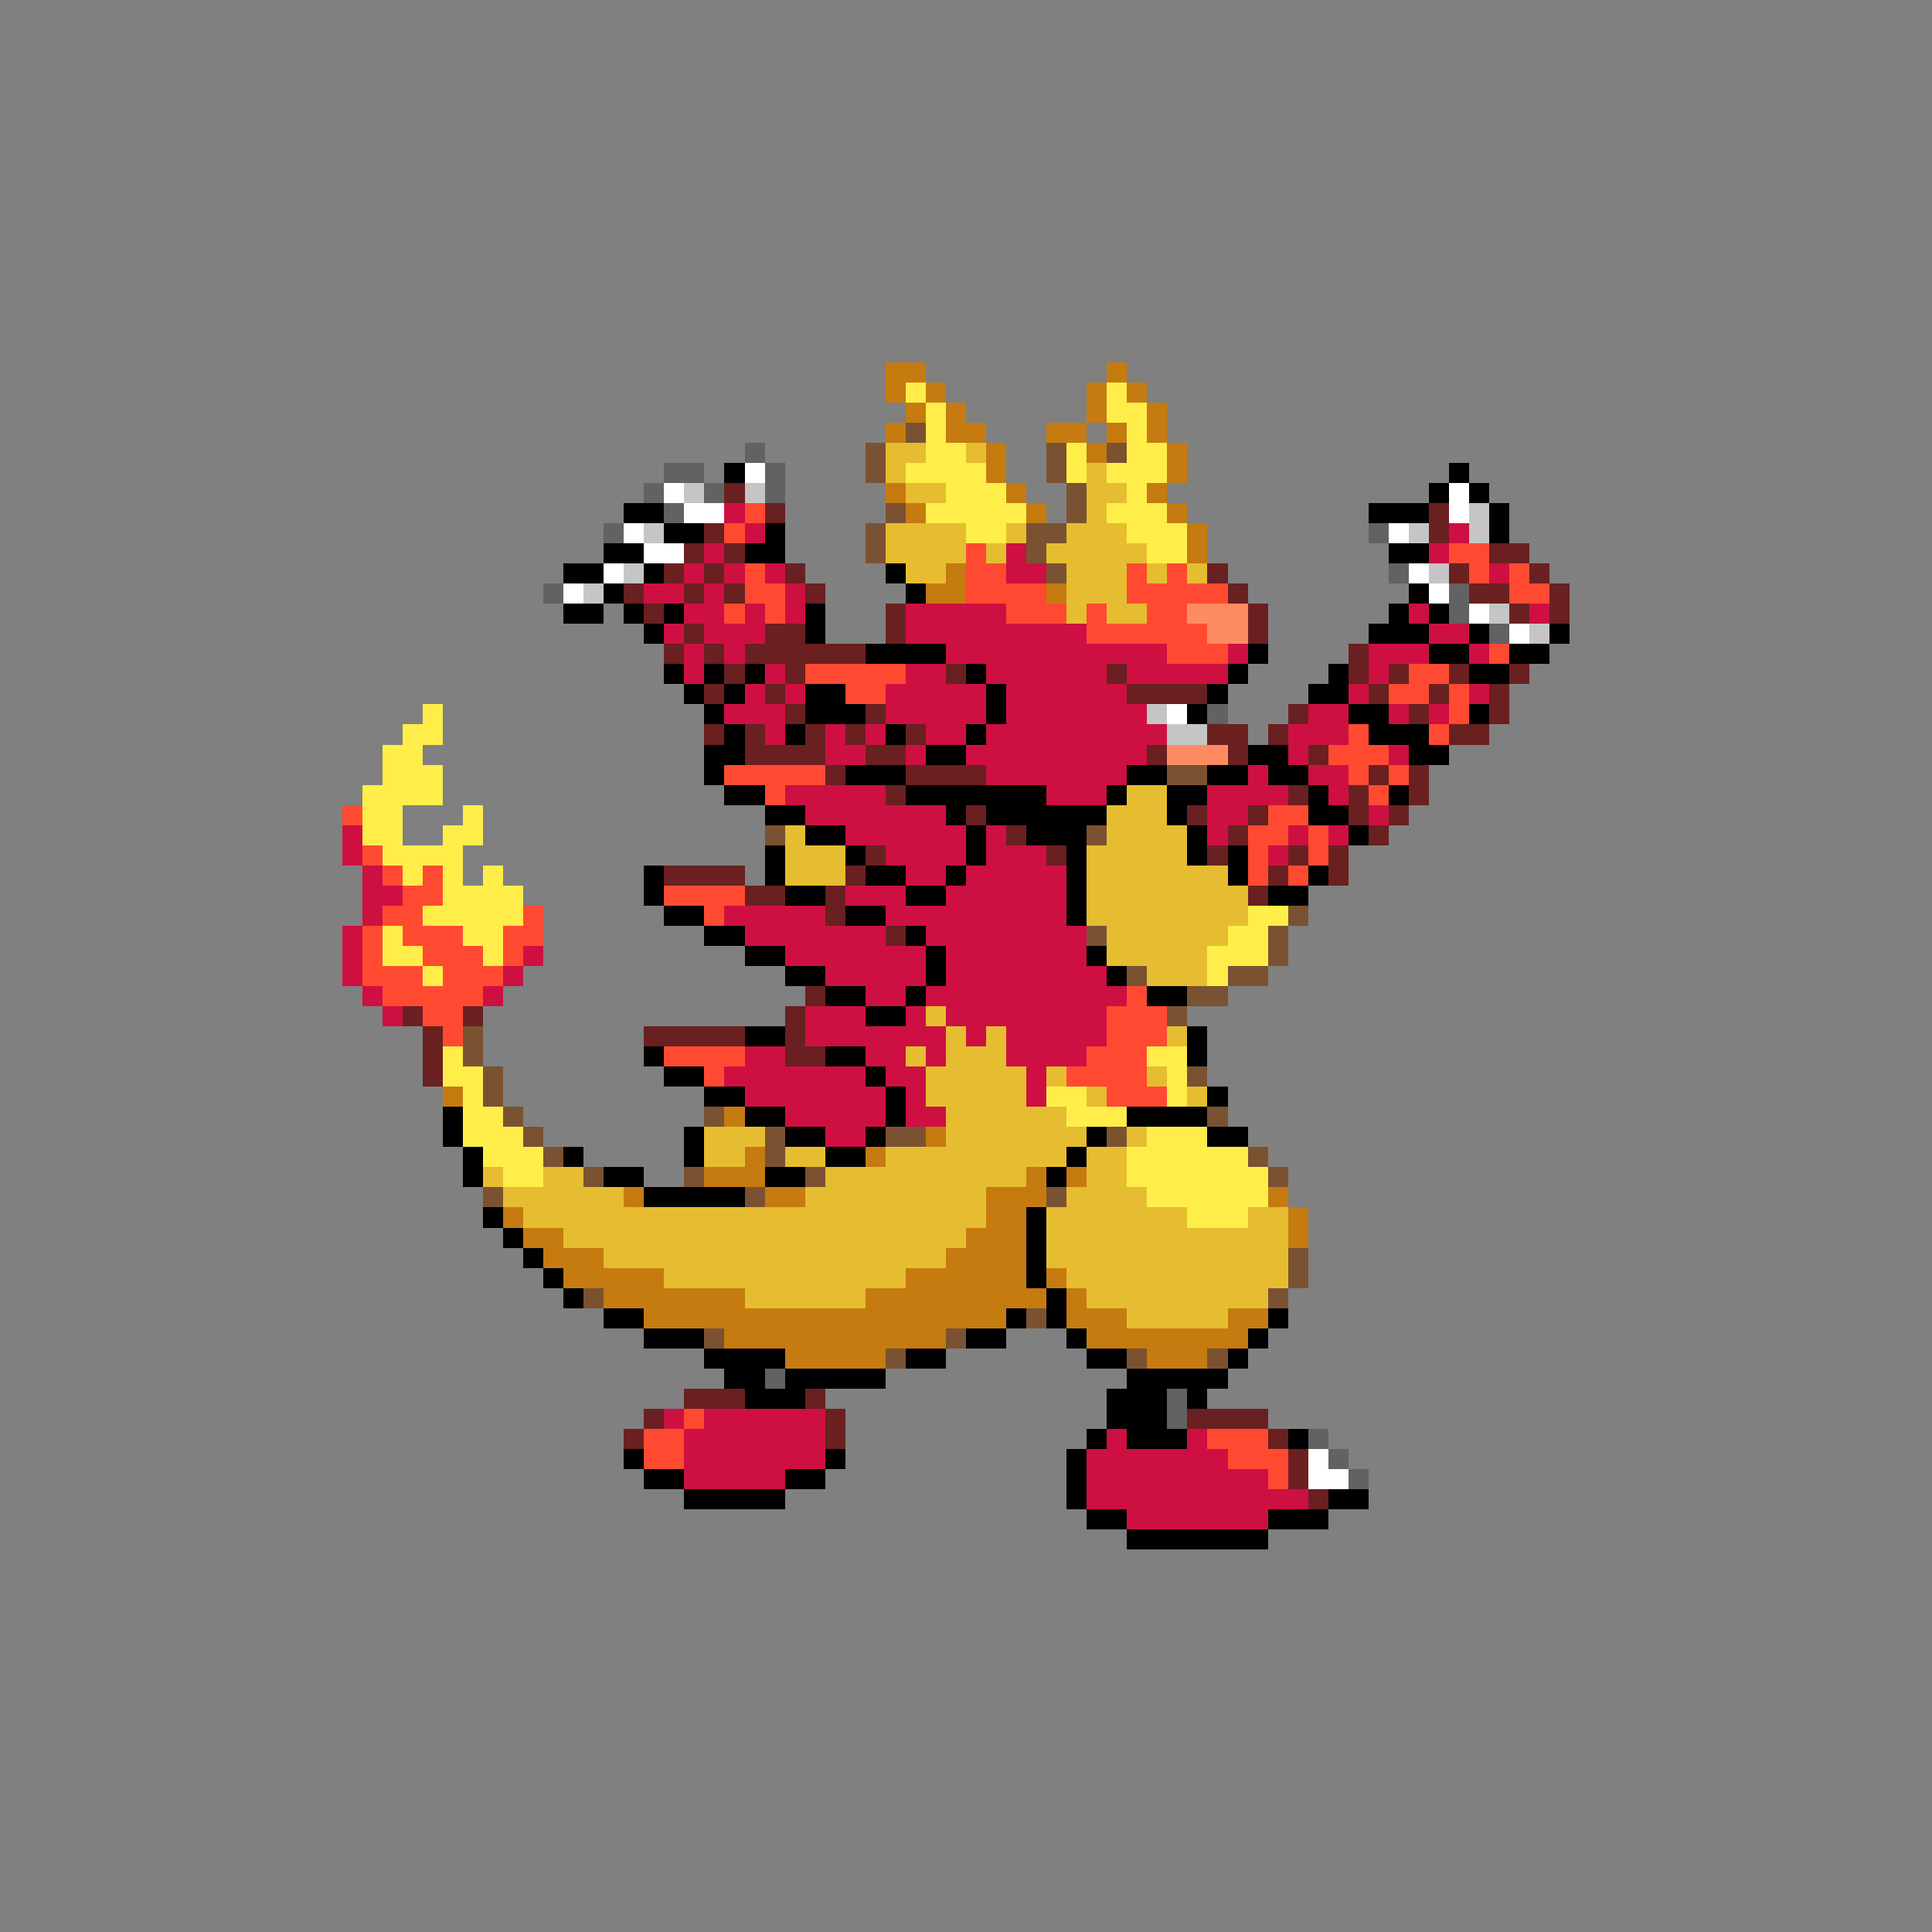 <svg xmlns="http://www.w3.org/2000/svg" viewBox="0 -0.5 96 96" shape-rendering="crispEdges">
<rect x="0" y="-0.5" width="96" height="96" fill="#808080" stroke="none"/>
<path stroke="#c57b10" d="M44 18h2M55 18h1M44 19h1M46 19h1M54 19h1M56 19h1M45 20h1M47 20h1M54 20h1M57 20h1M44 21h1M47 21h2M52 21h2M55 21h1M57 21h1M49 22h1M54 22h1M58 22h1M49 23h1M58 23h1M44 24h1M50 24h1M57 24h1M45 25h1M51 25h1M58 25h1M59 26h1M59 27h1M47 28h1M46 29h2M52 29h1M22 54h1M36 55h1M46 56h1M37 57h1M43 57h1M35 58h3M51 58h1M53 58h1M31 59h1M38 59h2M49 59h3M63 59h1M25 60h1M49 60h2M64 60h1M26 61h2M48 61h3M64 61h1M27 62h3M47 62h4M28 63h5M45 63h6M52 63h1M30 64h7M43 64h9M53 64h1M32 65h18M53 65h3M61 65h2M36 66h11M54 66h8M39 67h5M57 67h3" />
<path stroke="#ffee4a" d="M45 19h1M55 19h1M46 20h1M55 20h2M46 21h1M56 21h1M46 22h2M53 22h1M56 22h2M45 23h4M53 23h1M55 23h3M47 24h3M56 24h1M46 25h5M55 25h3M48 26h2M56 26h3M57 27h2M21 35h1M20 36h2M19 37h2M19 38h3M18 39h4M18 40h2M23 40h1M18 41h2M22 41h2M19 42h4M20 43h1M22 43h1M24 43h1M22 44h4M21 45h5M62 45h2M19 46h1M23 46h2M61 46h2M19 47h2M24 47h1M60 47h3M21 48h1M60 48h1M22 52h1M57 52h2M22 53h2M58 53h1M23 54h1M52 54h2M58 54h1M23 55h2M53 55h3M23 56h3M57 56h3M24 57h3M56 57h6M25 58h2M56 58h7M57 59h6M59 60h3" />
<path stroke="#7b5231" d="M45 21h1M43 22h1M52 22h1M55 22h1M43 23h1M52 23h1M53 24h1M44 25h1M53 25h1M43 26h1M51 26h2M43 27h1M51 27h1M52 28h1M58 38h2M38 41h1M54 41h1M64 45h1M54 46h1M63 46h1M63 47h1M56 48h1M61 48h2M59 49h2M58 50h1M23 51h1M23 52h1M24 53h1M59 53h1M24 54h1M25 55h1M35 55h1M60 55h1M26 56h1M38 56h1M44 56h2M55 56h1M27 57h1M38 57h1M62 57h1M29 58h1M34 58h1M40 58h1M63 58h1M24 59h1M37 59h1M52 59h1M64 62h1M64 63h1M29 64h1M63 64h1M51 65h1M35 66h1M47 66h1M44 67h1M56 67h1M60 67h1" />
<path stroke="#626262" d="M37 22h1M33 23h2M38 23h1M32 24h1M35 24h1M38 24h1M33 25h1M30 26h1M68 26h1M69 28h1M27 29h1M72 29h1M72 30h1M74 31h1M60 35h1M38 68h1M58 69h1M58 70h1M65 71h1M66 72h1M67 73h1" />
<path stroke="#e6bd31" d="M44 22h2M48 22h1M44 23h1M54 23h1M45 24h2M54 24h2M54 25h1M44 26h4M50 26h1M53 26h3M44 27h4M49 27h1M52 27h5M45 28h2M53 28h3M57 28h1M59 28h1M53 29h3M53 30h1M55 30h2M56 39h2M55 40h3M39 41h1M55 41h4M39 42h3M54 42h5M39 43h3M54 43h7M54 44h8M54 45h8M55 46h6M55 47h5M57 48h3M46 50h1M47 51h1M49 51h1M58 51h1M45 52h1M47 52h3M46 53h5M52 53h1M57 53h1M46 54h5M54 54h1M59 54h1M47 55h6M35 56h3M47 56h7M56 56h1M35 57h2M39 57h2M44 57h9M54 57h2M24 58h1M27 58h2M41 58h10M54 58h2M25 59h6M40 59h9M53 59h4M26 60h23M52 60h7M62 60h2M28 61h20M52 61h12M30 62h17M52 62h12M33 63h12M53 63h11M37 64h6M54 64h9M56 65h5" />
<path stroke="#000000" d="M36 23h1M72 23h1M71 24h1M73 24h1M31 25h2M68 25h3M74 25h1M33 26h2M38 26h1M74 26h1M30 27h2M37 27h2M69 27h2M28 28h2M32 28h1M44 28h1M30 29h1M45 29h1M70 29h1M28 30h2M31 30h1M33 30h1M40 30h1M69 30h1M71 30h1M32 31h1M40 31h1M68 31h3M73 31h1M77 31h1M43 32h4M62 32h1M71 32h2M75 32h2M33 33h1M35 33h1M37 33h1M48 33h1M61 33h1M66 33h1M73 33h2M34 34h1M36 34h1M40 34h2M49 34h1M60 34h1M65 34h2M35 35h1M40 35h3M49 35h1M59 35h1M67 35h2M73 35h1M36 36h1M39 36h1M44 36h1M48 36h1M68 36h3M35 37h2M46 37h2M62 37h2M70 37h2M35 38h1M42 38h3M56 38h2M60 38h2M63 38h2M36 39h2M45 39h7M55 39h1M58 39h2M65 39h1M69 39h1M38 40h2M47 40h1M49 40h6M58 40h1M65 40h2M40 41h2M48 41h1M51 41h3M59 41h1M67 41h1M38 42h1M42 42h1M48 42h1M53 42h1M59 42h1M61 42h1M32 43h1M38 43h1M43 43h2M47 43h1M53 43h1M61 43h1M65 43h1M32 44h1M39 44h2M45 44h2M53 44h1M63 44h2M33 45h2M42 45h2M53 45h1M35 46h2M45 46h1M37 47h2M46 47h1M54 47h1M39 48h2M46 48h1M55 48h1M41 49h2M45 49h1M57 49h2M43 50h2M37 51h2M59 51h1M32 52h1M41 52h2M59 52h1M33 53h2M43 53h1M35 54h2M44 54h1M60 54h1M22 55h1M37 55h2M44 55h1M56 55h4M22 56h1M34 56h1M39 56h2M43 56h1M54 56h1M60 56h2M23 57h1M28 57h1M34 57h1M41 57h2M53 57h1M23 58h1M30 58h2M38 58h2M52 58h1M32 59h5M24 60h1M51 60h1M25 61h1M51 61h1M26 62h1M51 62h1M27 63h1M51 63h1M28 64h1M52 64h1M30 65h2M50 65h1M52 65h1M63 65h1M32 66h3M48 66h2M53 66h1M62 66h1M35 67h4M45 67h2M54 67h2M61 67h1M36 68h2M39 68h5M56 68h5M37 69h3M55 69h3M59 69h1M55 70h3M54 71h1M56 71h3M64 71h1M31 72h1M41 72h1M53 72h1M32 73h2M39 73h2M53 73h1M34 74h5M53 74h1M66 74h2M54 75h2M63 75h3M56 76h7" />
<path stroke="#ffffff" d="M37 23h1M33 24h1M72 24h1M34 25h2M72 25h1M31 26h1M69 26h1M32 27h2M30 28h1M70 28h1M28 29h1M71 29h1M73 30h1M75 31h1M58 35h1M65 72h1M65 73h2" />
<path stroke="#c5c5c5" d="M34 24h1M37 24h1M73 25h1M32 26h1M70 26h1M73 26h1M31 28h1M71 28h1M29 29h1M74 30h1M76 31h1M57 35h1M58 36h2" />
<path stroke="#6a2020" d="M36 24h1M38 25h1M71 25h1M35 26h1M71 26h1M34 27h1M36 27h1M74 27h2M33 28h1M35 28h1M39 28h1M60 28h1M72 28h1M76 28h1M31 29h1M34 29h1M36 29h1M40 29h1M61 29h1M73 29h2M77 29h1M32 30h1M44 30h1M62 30h1M75 30h1M77 30h1M34 31h1M38 31h2M44 31h1M62 31h1M33 32h1M35 32h1M37 32h6M67 32h1M36 33h1M39 33h1M47 33h1M55 33h1M67 33h1M69 33h1M72 33h1M75 33h1M35 34h1M38 34h1M56 34h4M68 34h1M71 34h1M74 34h1M39 35h1M43 35h1M64 35h1M70 35h1M74 35h1M35 36h1M37 36h1M40 36h1M42 36h1M45 36h1M60 36h2M63 36h1M72 36h2M37 37h4M43 37h2M57 37h1M61 37h1M65 37h1M41 38h1M45 38h4M68 38h1M70 38h1M44 39h1M64 39h1M67 39h1M70 39h1M48 40h1M59 40h1M62 40h1M67 40h1M69 40h1M50 41h1M61 41h1M68 41h1M43 42h1M52 42h1M60 42h1M64 42h1M66 42h1M33 43h4M42 43h1M63 43h1M66 43h1M37 44h2M41 44h1M62 44h1M41 45h1M44 46h1M40 49h1M20 50h1M23 50h1M39 50h1M21 51h1M32 51h5M39 51h1M21 52h1M39 52h2M21 53h1M34 69h3M40 69h1M32 70h1M41 70h1M59 70h4M31 71h1M41 71h1M63 71h1M64 72h1M64 73h1M65 74h1" />
<path stroke="#cd1041" d="M36 25h1M37 26h1M72 26h1M35 27h1M50 27h1M71 27h1M34 28h1M36 28h1M38 28h1M50 28h2M74 28h1M32 29h2M35 29h1M39 29h1M34 30h2M37 30h1M39 30h1M45 30h5M70 30h1M76 30h1M33 31h1M35 31h3M45 31h9M71 31h2M34 32h1M36 32h1M47 32h11M61 32h1M68 32h3M73 32h1M34 33h1M38 33h1M45 33h2M49 33h6M56 33h5M68 33h1M37 34h1M39 34h1M44 34h5M50 34h6M67 34h1M73 34h1M36 35h3M44 35h5M50 35h7M65 35h2M69 35h1M71 35h1M38 36h1M41 36h1M43 36h1M46 36h2M49 36h9M64 36h3M41 37h2M45 37h1M48 37h9M64 37h1M69 37h1M49 38h7M62 38h1M65 38h2M39 39h5M52 39h3M60 39h4M66 39h1M40 40h7M60 40h2M68 40h1M17 41h1M42 41h6M49 41h1M60 41h1M64 41h1M66 41h1M17 42h1M44 42h4M49 42h3M63 42h1M18 43h1M45 43h2M48 43h5M18 44h2M42 44h3M47 44h6M18 45h1M36 45h5M44 45h9M17 46h1M37 46h7M46 46h8M17 47h1M26 47h1M39 47h7M47 47h7M17 48h1M25 48h1M41 48h5M47 48h8M18 49h1M24 49h1M43 49h2M46 49h10M19 50h1M40 50h3M45 50h1M47 50h8M40 51h7M48 51h1M50 51h5M37 52h2M43 52h2M46 52h1M50 52h4M36 53h7M44 53h2M51 53h1M37 54h7M45 54h1M51 54h1M39 55h5M45 55h2M41 56h2M33 70h1M35 70h6M34 71h7M55 71h1M59 71h1M34 72h7M54 72h7M34 73h5M54 73h9M54 74h11M56 75h7" />
<path stroke="#ff4a31" d="M37 25h1M36 26h1M48 27h1M72 27h2M37 28h1M48 28h2M56 28h1M58 28h1M73 28h1M75 28h1M37 29h2M48 29h4M56 29h5M75 29h2M36 30h1M38 30h1M50 30h3M54 30h1M57 30h2M54 31h6M58 32h3M74 32h1M40 33h5M70 33h2M42 34h2M69 34h2M72 34h1M72 35h1M67 36h1M71 36h1M66 37h3M36 38h5M67 38h1M69 38h1M38 39h1M68 39h1M17 40h1M63 40h2M62 41h2M65 41h1M18 42h1M62 42h1M65 42h1M19 43h1M21 43h1M62 43h1M64 43h1M20 44h2M33 44h4M19 45h2M26 45h1M35 45h1M18 46h1M20 46h3M25 46h2M18 47h1M21 47h3M25 47h1M18 48h3M22 48h3M19 49h5M56 49h1M21 50h2M55 50h3M22 51h1M55 51h3M33 52h4M54 52h3M35 53h1M53 53h4M55 54h3M34 70h1M32 71h2M60 71h3M32 72h2M61 72h3M63 73h1" />
<path stroke="#ff8b62" d="M59 30h3M60 31h2M58 37h3" />
</svg>